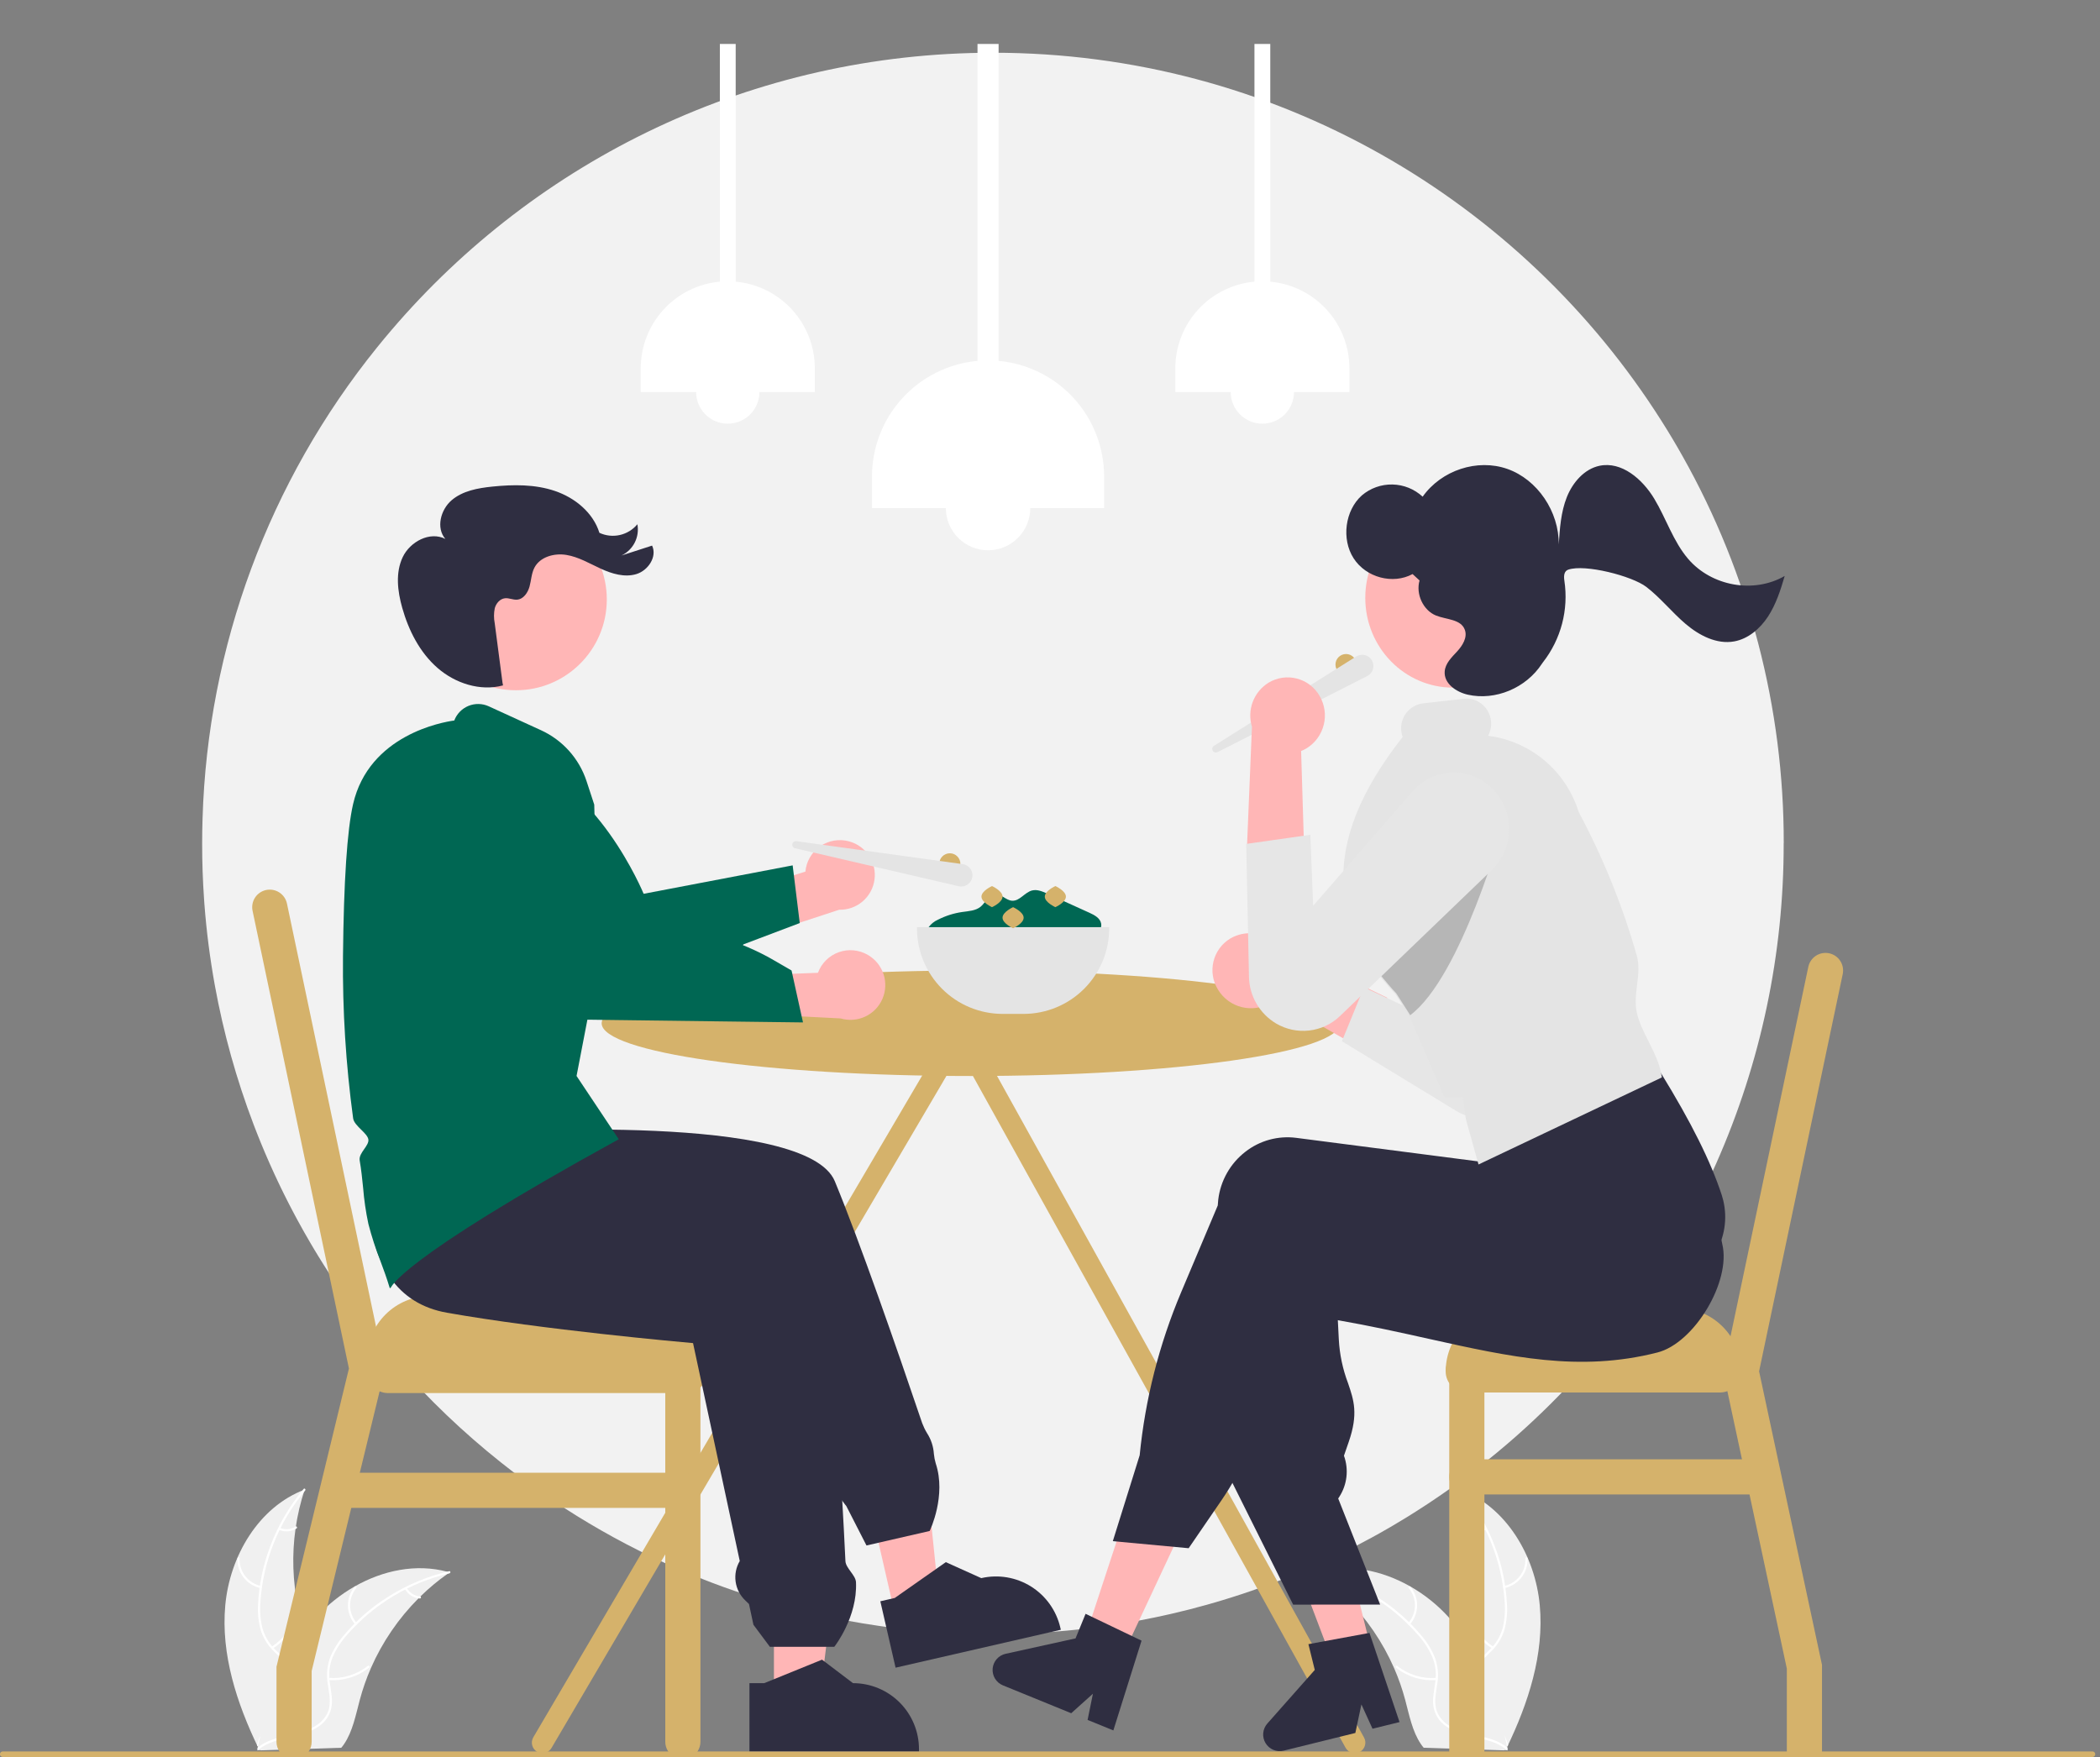 <svg fill="none" save-fill="" version="1.1" viewBox="0 0 239 200" xmlns="http://www.w3.org/2000/svg">
 <rect x="0" y="0" width="239" height="200" fill="#808080" stroke="none"/>
 <g clip-path="url(#clip0_112_205)">
  <path d="m203 96c0.02 12.538-2.592 24.94-7.667 36.404-0.164 0.37-0.33 0.738-0.498 1.104-0.083 0.184-0.169 0.366-0.254 0.55-0.085 0.182-0.17 0.366-0.258 0.548-0.112 0.235-0.224 0.469-0.339 0.702-0.141 0.294-0.285 0.586-0.433 0.878-0.018 0.04-0.038 0.081-0.061 0.121-0.123 0.247-0.246 0.494-0.374 0.741-0.027 0.053-0.054 0.107-0.083 0.159-0.146 0.287-0.297 0.575-0.449 0.86v2e-3c-0.162 0.303-0.324 0.605-0.487 0.907-0.404 0.745-0.82 1.483-1.246 2.215-0.128 0.217-0.254 0.435-0.384 0.651-0.119 0.202-0.238 0.401-0.359 0.601-0.083 0.139-0.166 0.276-0.251 0.413-0.135 0.222-0.272 0.444-0.411 0.667-2e-3 2e-3 -2e-3 2e-3 -2e-3 4e-3 -0.308 0.494-0.622 0.985-0.938 1.472h-3e-3c-0.146 0.227-0.294 0.452-0.442 0.676v2e-3c-0.446 0.674-0.902 1.34-1.367 2v2e-3c-1e-3 0-3e-3 1e-3 -4e-3 3e-3v2e-3l-5e-3 4e-3c-0.368 0.528-0.743 1.051-1.126 1.569v2e-3c-0.245 0.333-0.492 0.665-0.741 0.992-0.204 0.27-0.411 0.538-0.619 0.806-0.043 0.058-0.088 0.115-0.135 0.173v2e-3c-0.056 0.074-0.112 0.146-0.173 0.22v2e-3c-0.886 1.134-1.8 2.245-2.74 3.333h-2e-3c-0.05 0.061-0.101 0.119-0.153 0.178-0.049 0.058-0.103 0.116-0.155 0.177h-2e-3c-0.079 0.092-0.16 0.184-0.24 0.276-0.079 0.092-0.162 0.184-0.245 0.276v2e-3c-4.902 5.531-10.465 10.438-16.564 14.611-0.812 0.559-1.635 1.103-2.468 1.632-0.207 0.132-0.413 0.262-0.622 0.393-0.063 0.042-0.126 0.08-0.189 0.119-0.11 0.069-0.222 0.139-0.334 0.208-0.11 0.068-0.222 0.137-0.334 0.205-0.447 0.273-0.898 0.543-1.349 0.808-0.113 0.067-0.227 0.132-0.341 0.199-0.113 0.065-0.227 0.13-0.342 0.196-1e-3 2e-3 -3e-3 4e-3 -5e-3 5e-3 -3e-3 2e-3 -5e-3 3e-3 -8e-3 4e-3l-5e-3 2e-3 -4e-3 4e-3h-2e-3c-0.566 0.326-1.134 0.647-1.708 0.956-1.028 0.561-2.067 1.102-3.115 1.623-0.261 0.13-0.523 0.258-0.786 0.386-0.218 0.106-0.438 0.211-0.655 0.314-0.061 0.03-0.119 0.059-0.18 0.086-0.182 0.085-0.364 0.17-0.545 0.253-0.198 0.095-0.398 0.184-0.595 0.274-0.222 0.101-0.442 0.2-0.664 0.299-0.835 0.372-1.679 0.731-2.525 1.077-3.023 1.238-6.112 2.306-9.254 3.2-0.146 0.043-0.294 0.086-0.442 0.126-1.344 0.377-2.699 0.722-4.062 1.035-2.382 0.547-4.785 0.997-7.209 1.349-5e-3 0-0.012 2e-3 -0.016 2e-3 -0.29 0.042-0.581 0.083-0.871 0.123-0.025 5e-3 -0.052 9e-3 -0.078 0.012-3e-3 2e-3 -5e-3 2e-3 -9e-3 0 0 0 0 2e-3 -3e-3 0-0.321 0.042-0.642 0.085-0.965 0.125-0.022 5e-3 -0.045 7e-3 -0.067 9e-3 -0.301 0.036-0.604 0.072-0.907 0.106-0.325 0.036-0.651 0.069-0.978 0.103-0.25 0.025-0.499 0.049-0.748 0.072-0.022 4e-3 -0.045 6e-3 -0.067 6e-3 -0.227 0.021-0.453 0.041-0.68 0.059-9e-3 0-0.02 2e-3 -0.029 2e-3 -0.198 0.018-0.395 0.031-0.593 0.047-2.323 0.184-4.668 0.275-7.036 0.274-2.57 0-5.113-0.107-7.631-0.321-9e-3 0-0.018-2e-3 -0.027-2e-3 -0.536-0.045-1.072-0.094-1.607-0.148-0.141-0.014-0.28-0.03-0.422-0.043-0.027-2e-3 -0.054-4e-3 -0.081-9e-3 -0.042-4e-3 -0.085-9e-3 -0.13-0.013-0.022-3e-3 -0.047-5e-3 -0.069-9e-3 -0.187-0.021-0.373-0.041-0.561-0.063-0.209-0.025-0.42-0.05-0.629-0.077-0.209-0.024-0.42-0.051-0.628-0.08-0.045-5e-3 -0.092-9e-3 -0.137-0.018-0.153-0.018-0.305-0.038-0.456-0.061-0.074-9e-3 -0.146-0.02-0.218-0.031-0.145-0.021-0.289-0.041-0.435-0.063-0.004 0-0.011-2e-3 -0.016-2e-3 -4.583-0.662-9.107-1.682-13.532-3.051h-0.002c-0.24-0.074-0.48-0.15-0.72-0.226-0.072-0.02-0.144-0.043-0.215-0.068-0.624-0.199-1.244-0.406-1.861-0.619-0.851-0.292-1.695-0.597-2.534-0.916-0.229-0.087-0.456-0.175-0.685-0.262-0.456-0.18-0.909-0.359-1.36-0.543-0.77-0.315-1.534-0.639-2.294-0.972h-0.002v-3e-3c-0.709-0.311-1.413-0.633-2.112-0.965-0.021-6e-3 -0.04-0.015-0.058-0.027-0.002 0-0.002-2e-3 -0.004-2e-3 -0.155-0.072-0.31-0.146-0.465-0.22l-0.004-2e-3c-3.85-1.845-7.562-3.965-11.108-6.343-1.138-0.76-2.256-1.547-3.355-2.358-0.886-0.654-1.76-1.323-2.621-2.009-4.289-3.409-8.259-7.202-11.859-11.332h-0.002v-2e-3c-0.254-0.29-0.5-0.577-0.752-0.869v-2e-3c-0.036-0.041-0.07-0.081-0.103-0.121-0.159-0.187-0.314-0.371-0.469-0.559v-2e-3c-0.211-0.25-0.417-0.499-0.619-0.75-0.045-0.054-0.088-0.106-0.13-0.159h-0.002v-3e-3c-0.166-0.202-0.33-0.406-0.491-0.61-0.083-0.101-0.164-0.204-0.245-0.308h-0.002v-2e-3c-0.489-0.617-0.969-1.24-1.439-1.869v-3e-3c-0.13-0.173-0.258-0.345-0.384-0.52h-0.002c-0.602-0.813-1.187-1.635-1.757-2.467v-2e-3c-0.215-0.312-0.429-0.626-0.64-0.943-0.211-0.316-0.42-0.634-0.626-0.952h-0.002c-0.213-0.327-0.424-0.656-0.633-0.987-0.011-0.018-0.022-0.034-0.031-0.049-0.206-0.326-0.41-0.654-0.611-0.983-0.162-0.263-0.321-0.523-0.476-0.786-0.108-0.177-0.213-0.352-0.316-0.532-0.038-0.061-0.072-0.121-0.105-0.179-0.238-0.407-0.471-0.813-0.705-1.221-0.272-0.481-0.541-0.965-0.803-1.45-0.108-0.2-0.215-0.402-0.321-0.604-0.038-0.065-0.072-0.13-0.105-0.198-0.126-0.237-0.251-0.475-0.375-0.715-0.123-0.238-0.247-0.479-0.368-0.719s-0.242-0.48-0.361-0.722c-0.09-0.182-0.18-0.366-0.267-0.548-0.009-0.015-0.017-0.031-0.025-0.047-0.04-0.085-0.083-0.168-0.121-0.254-9e-3 -0.013-0.016-0.027-0.02-0.042-0.092-0.189-0.182-0.375-0.269-0.564-0.117-0.242-0.229-0.487-0.341-0.731-0.081-0.171-0.157-0.344-0.236-0.517-0.112-0.242-0.222-0.487-0.33-0.734-0.114-0.253-0.224-0.509-0.334-0.765-0.029-0.065-0.056-0.128-0.083-0.193-0.052-0.117-0.101-0.233-0.15-0.35-0.132-0.31-0.263-0.624-0.391-0.936-0.146-0.352-0.288-0.705-0.426-1.059-0.132-0.33-0.261-0.661-0.386-0.992l-0.047-0.122v-2e-3c-1.95-5.125-3.426-10.419-4.408-15.814v-2e-3c-0.56-3.08-0.959-6.188-1.194-9.31-0.013-0.17-0.025-0.341-0.036-0.511-0.148-2.112-0.221-4.233-0.218-6.361 0-0.945 0.015-1.885 0.045-2.821 0.582-19.567 7.557-38.404 19.858-53.632 0.541-0.671 1.091-1.334 1.652-1.988 16.505-19.315 41.045-31.558 68.445-31.558 32.034 0 60.161 16.736 76.107 41.943 0.831 1.306 1.625 2.636 2.384 3.991 7.569 13.452 11.534 28.631 11.509 44.066z" fill="#F2F2F2"/>
  <path d="m155.23 197.76-44.671-80.541c-0.013-0.197-0.074-0.388-0.178-0.556s-0.248-0.307-0.419-0.407c-0.195-0.112-0.419-0.166-0.645-0.155-7e-3 -1e-3 -0.014-1e-3 -0.022-1e-3 -7e-3 0-0.014 0-0.021 1e-3 -0.306-0.015-0.605 0.09-0.836 0.291-0.23 0.201-0.374 0.484-0.401 0.789l-47.345 80.579c-0.079 0.136-0.13 0.287-0.151 0.443-0.021 0.157-0.01 0.316 0.03 0.468s0.111 0.295 0.207 0.42c0.096 0.126 0.216 0.231 0.352 0.309 0.137 0.079 0.287 0.13 0.444 0.151s0.315 0.01 0.468-0.031c0.152-0.041 0.295-0.111 0.42-0.207s0.23-0.216 0.309-0.353l46.491-79.126 43.887 79.126c0.079 0.137 0.184 0.257 0.309 0.353s0.268 0.166 0.42 0.207c0.153 0.041 0.312 0.052 0.468 0.031s0.307-0.072 0.444-0.151c0.136-0.078 0.256-0.183 0.352-0.309 0.096-0.125 0.167-0.268 0.207-0.42 0.041-0.152 0.052-0.311 0.031-0.468-0.021-0.156-0.072-0.307-0.151-0.443z" fill="#D5B26B"/>
  <path d="m101.9 183.94 5.049-1.159-2.065-20.026-7.452 1.709 4.468 19.476z" fill="#FFB6B6"/>
  <path d="m105.8 174.27-7.186 1.648-2.297-4.49-0.13-0.159c-1.019-1.251-1.585-2.81-1.605-4.424l-5.972-15.798-0.488-0.233c-0.378-0.179-0.713-0.437-0.983-0.757-0.27-0.32-0.469-0.693-0.583-1.095-0.114-0.403-0.141-0.825-0.079-1.239s0.211-0.809 0.439-1.161l-0.632-1.672-17.841 0.033-0.018-5e-3 -21.908-6.146 2.3-13.713 6.163 3.877c2.031-0.132 36.818-2.268 40.032 5.528 2.862 6.942 6.986 18.803 9.941 27.53 0.148 0.392 0.331 0.77 0.547 1.128 0.46 0.708 0.73 1.523 0.784 2.365 0.035 0.367 0.105 0.729 0.209 1.083 1.228 3.672-0.643 7.603-0.662 7.642l-0.028 0.058z" fill="#2F2E41"/>
  <path d="m100.19 182.27 1.642-0.377 5.811-4.077 4.034 1.818c1.941-0.445 3.98-0.101 5.668 0.957 1.687 1.058 2.886 2.743 3.331 4.684l0.055 0.238-18.806 4.315-1.735-7.558z" fill="#2F2E41"/>
  <path d="m25.639 182.72c0.513-5.587 3.786-11.182 9.036-13.164-1.909 5.796-1.707 12.08 0.571 17.741 0.886 2.18 2.099 4.513 1.404 6.761-0.433 1.399-1.567 2.495-2.851 3.199-1.284 0.703-2.723 1.065-4.143 1.42l-0.274 0.242c-2.436-5.055-4.256-10.611-3.743-16.199z" fill="#F0F0F0"/>
  <g fill="#fff">
   <path d="m34.731 169.66c-2.98 3.563-4.761 7.974-5.091 12.607-0.089 0.996-0.02 1.999 0.204 2.974 0.249 0.943 0.745 1.801 1.438 2.487 0.633 0.652 1.356 1.246 1.82 2.041 0.231 0.41 0.373 0.864 0.416 1.334 0.043 0.469-0.013 0.941-0.166 1.387-0.351 1.12-1.083 2.048-1.831 2.93-0.83 0.98-1.708 1.984-2.033 3.258-0.039 0.154-0.277 0.084-0.237-0.07 0.566-2.216 2.657-3.532 3.61-5.542 0.445-0.938 0.609-2.016 0.133-2.975-0.416-0.84-1.161-1.453-1.808-2.107-0.686-0.659-1.2-1.476-1.497-2.379-0.273-0.96-0.38-1.96-0.318-2.956 0.105-2.245 0.563-4.459 1.356-6.562 0.892-2.405 2.188-4.64 3.834-6.607 0.102-0.122 0.271 0.059 0.17 0.18z"/>
   <path d="m29.658 180.77c-0.77-0.161-1.457-0.591-1.94-1.212-0.482-0.621-0.729-1.393-0.694-2.179 0.002-0.032 0.016-0.062 0.039-0.084 0.024-0.021 0.054-0.033 0.087-0.033 0.032 1e-3 0.063 0.014 0.085 0.036 0.023 0.023 0.036 0.054 0.036 0.086-0.033 0.731 0.196 1.451 0.646 2.028 0.451 0.577 1.093 0.975 1.81 1.12 0.156 0.032 0.085 0.269-0.07 0.238z"/>
   <path d="m30.917 187.44c1.353-0.868 2.329-2.214 2.734-3.77 0.04-0.154 0.277-0.084 0.237 0.07-0.424 1.619-1.443 3.017-2.853 3.918-0.135 0.085-0.252-0.132-0.118-0.218z"/>
   <path d="m31.856 173.91c0.285 0.124 0.596 0.176 0.906 0.15 0.31-0.026 0.608-0.128 0.869-0.297 0.133-0.088 0.251 0.13 0.118 0.217-0.289 0.186-0.619 0.298-0.961 0.327-0.342 0.03-0.686-0.026-1.002-0.16-0.031-0.01-0.057-0.032-0.072-0.06-0.016-0.029-0.02-0.062-0.011-0.094 0.009-0.031 0.031-0.057 0.06-0.073 0.029-0.016 0.062-0.019 0.094-0.01z"/>
  </g>
  <path d="m51.173 178.98c-0.082 0.056-0.163 0.113-0.245 0.172-1.094 0.771-2.124 1.63-3.079 2.568-0.075 0.071-0.15 0.144-0.223 0.218-2.277 2.284-4.111 4.97-5.407 7.923-0.515 1.176-0.939 2.389-1.27 3.629-0.457 1.712-0.816 3.605-1.783 5.025-0.099 0.15-0.208 0.292-0.325 0.428l-9.144 0.294c-0.021-0.01-0.042-0.017-0.063-0.027l-0.365 0.028c0.013-0.065 0.027-0.132 0.04-0.197 0.007-0.038 0.016-0.076 0.023-0.114 0.005-0.025 0.011-0.05 0.014-0.073 0.002-9e-3 0.004-0.017 0.005-0.024 0.003-0.023 0.009-0.044 0.013-0.065 0.08-0.376 0.162-0.753 0.248-1.129-1e-4 -2e-3 -1e-4 -2e-3 0.002-4e-3 0.623-2.876 1.585-5.667 2.865-8.316 0.039-0.079 0.078-0.159 0.122-0.238 0.595-1.173 1.284-2.296 2.062-3.357 0.428-0.58 0.884-1.138 1.369-1.671 1.253-1.376 2.715-2.547 4.332-3.468 3.224-1.837 6.999-2.622 10.538-1.677 0.09 0.024 0.179 0.048 0.27 0.075z" fill="#F0F0F0"/>
  <g fill="#fff">
   <path d="m51.156 179.09c-4.524 1.051-8.602 3.5-11.655 7.001-0.67 0.741-1.22 1.584-1.628 2.497-0.369 0.903-0.489 1.887-0.349 2.852 0.113 0.901 0.333 1.811 0.224 2.725-0.062 0.466-0.223 0.915-0.471 1.315-0.248 0.401-0.578 0.744-0.968 1.009-0.955 0.683-2.098 0.983-3.226 1.237-1.253 0.282-2.558 0.555-3.585 1.376-0.124 0.1-0.272-0.099-0.147-0.198 1.786-1.429 4.248-1.22 6.219-2.251 0.92-0.482 1.7-1.243 1.898-2.296 0.173-0.92-0.053-1.858-0.175-2.771-0.151-0.939-0.069-1.9 0.237-2.8 0.36-0.931 0.876-1.794 1.526-2.551 1.435-1.729 3.134-3.222 5.033-4.423 2.16-1.384 4.541-2.387 7.039-2.968 0.155-0.035 0.18 0.211 0.027 0.246z"/>
   <path d="m40.418 184.91c-0.518-0.591-0.808-1.348-0.82-2.134-0.011-0.787 0.257-1.552 0.758-2.158 0.102-0.123 0.297 0.03 0.195 0.152-0.467 0.564-0.717 1.277-0.705 2.009 0.012 0.732 0.285 1.436 0.771 1.984 0.105 0.119-0.094 0.266-0.199 0.148v-1e-3z"/>
   <path d="m37.407 190.99c1.603 0.121 3.193-0.366 4.453-1.364 0.125-0.099 0.272 0.099 0.147 0.198-1.313 1.037-2.968 1.541-4.636 1.41-0.159-0.012-0.122-0.257 0.036-0.244z"/>
   <path d="m46.303 180.76c0.153 0.271 0.37 0.499 0.633 0.665s0.563 0.264 0.873 0.286c0.159 0.01 0.122 0.255-0.036 0.244-0.343-0.025-0.674-0.133-0.964-0.316-0.291-0.183-0.532-0.434-0.704-0.732-0.018-0.026-0.026-0.059-0.021-0.091 0.005-0.032 0.022-0.061 0.047-0.082 0.026-0.019 0.059-0.027 0.092-0.022 0.032 4e-3 0.061 0.022 0.081 0.048z"/>
  </g>
  <path d="m175.24 182.72c-0.513-5.587-3.786-11.182-9.036-13.164 1.909 5.796 1.707 12.08-0.571 17.741-0.887 2.18-2.1 4.513-1.404 6.761 0.433 1.399 1.567 2.495 2.851 3.199 1.284 0.703 2.723 1.065 4.143 1.42l0.274 0.242c2.436-5.055 4.257-10.611 3.743-16.199z" fill="#F0F0F0"/>
  <g fill="#fff">
   <path d="m166.15 169.66c2.98 3.563 4.761 7.974 5.091 12.607 0.089 0.996 0.02 1.999-0.203 2.974-0.249 0.943-0.746 1.801-1.438 2.487-0.633 0.652-1.357 1.246-1.82 2.041-0.231 0.41-0.373 0.864-0.416 1.334-0.044 0.469 0.013 0.941 0.165 1.387 0.351 1.12 1.083 2.048 1.831 2.93 0.83 0.98 1.708 1.984 2.033 3.258 0.04 0.154 0.277 0.084 0.238-0.07-0.567-2.216-2.658-3.532-3.611-5.542-0.444-0.938-0.609-2.016-0.133-2.975 0.416-0.84 1.161-1.453 1.808-2.107 0.686-0.659 1.2-1.476 1.497-2.379 0.272-0.96 0.38-1.96 0.317-2.956-0.105-2.245-0.563-4.459-1.356-6.562-0.891-2.405-2.188-4.64-3.833-6.607-0.102-0.122-0.271 0.059-0.17 0.18z"/>
   <path d="m171.22 180.77c0.77-0.161 1.457-0.591 1.94-1.212 0.482-0.621 0.728-1.393 0.694-2.179-2e-3 -0.032-0.016-0.062-0.04-0.084-0.023-0.021-0.054-0.033-0.086-0.033-0.032 1e-3 -0.063 0.014-0.085 0.037-0.023 0.022-0.036 0.053-0.037 0.085 0.034 0.731-0.196 1.451-0.646 2.028-0.45 0.578-1.092 0.975-1.81 1.12-0.156 0.032-0.085 0.269 0.07 0.238z"/>
   <path d="m169.96 187.44c-1.353-0.868-2.329-2.214-2.734-3.77-0.04-0.154-0.277-0.084-0.237 0.07 0.424 1.619 1.443 3.017 2.853 3.918 0.134 0.085 0.252-0.132 0.118-0.218z"/>
   <path d="m169.02 173.91c-0.285 0.124-0.597 0.176-0.906 0.15-0.31-0.026-0.609-0.128-0.869-0.297-0.133-0.088-0.251 0.13-0.118 0.217 0.288 0.186 0.618 0.298 0.96 0.327 0.342 0.03 0.687-0.026 1.002-0.16 0.031-0.01 0.057-0.032 0.073-0.06 0.015-0.029 0.019-0.062 0.011-0.094-9e-3 -0.031-0.031-0.057-0.059-0.073-0.029-0.016-0.063-0.019-0.094-0.01z"/>
  </g>
  <path d="m149.7 178.98c0.082 0.056 0.163 0.113 0.245 0.172 1.094 0.771 2.124 1.63 3.079 2.568 0.075 0.071 0.15 0.144 0.223 0.218 2.277 2.284 4.11 4.97 5.407 7.923 0.515 1.176 0.939 2.389 1.27 3.629 0.457 1.712 0.815 3.605 1.783 5.025 0.099 0.15 0.207 0.292 0.324 0.428l9.144 0.294c0.021-0.01 0.042-0.017 0.064-0.027l0.364 0.028c-0.013-0.065-0.027-0.132-0.04-0.197-7e-3 -0.038-0.016-0.076-0.023-0.114-5e-3 -0.025-0.011-0.05-0.014-0.073-2e-3 -9e-3 -4e-3 -0.017-6e-3 -0.024-3e-3 -0.023-9e-3 -0.044-0.012-0.065-0.08-0.376-0.163-0.753-0.248-1.129 0-2e-3 0-2e-3 -2e-3 -4e-3 -0.623-2.876-1.585-5.667-2.865-8.316-0.04-0.079-0.079-0.159-0.122-0.238-0.595-1.173-1.285-2.296-2.062-3.357-0.428-0.58-0.885-1.138-1.369-1.671-1.253-1.376-2.715-2.547-4.332-3.468-3.224-1.837-7-2.622-10.538-1.677-0.091 0.024-0.18 0.048-0.27 0.075z" fill="#F0F0F0"/>
  <g fill="#fff">
   <path d="m149.72 179.09c4.525 1.051 8.603 3.5 11.656 7.001 0.67 0.741 1.22 1.584 1.628 2.497 0.369 0.903 0.489 1.887 0.349 2.852-0.113 0.901-0.333 1.811-0.225 2.725 0.063 0.466 0.223 0.915 0.471 1.315 0.248 0.401 0.578 0.744 0.968 1.009 0.954 0.683 2.098 0.983 3.226 1.237 1.252 0.282 2.558 0.555 3.584 1.376 0.125 0.1 0.272-0.099 0.148-0.198-1.786-1.429-4.248-1.22-6.219-2.251-0.92-0.482-1.7-1.243-1.898-2.296-0.173-0.92 0.053-1.858 0.175-2.771 0.151-0.939 0.069-1.9-0.237-2.8-0.361-0.931-0.877-1.794-1.526-2.551-1.436-1.729-3.135-3.222-5.034-4.423-2.16-1.384-4.54-2.387-7.039-2.968-0.154-0.035-0.18 0.211-0.027 0.246z"/>
   <path d="m160.46 184.91c0.518-0.591 0.808-1.348 0.82-2.134 0.011-0.787-0.257-1.552-0.758-2.158-0.102-0.123-0.297 0.03-0.195 0.152 0.467 0.564 0.717 1.277 0.705 2.009s-0.285 1.436-0.77 1.984c-0.106 0.119 0.093 0.266 0.198 0.148v-1e-3z"/>
   <path d="m163.47 190.99c-1.603 0.121-3.193-0.366-4.452-1.364-0.125-0.099-0.272 0.099-0.148 0.198 1.313 1.037 2.969 1.541 4.636 1.41 0.159-0.012 0.122-0.257-0.036-0.244z"/>
   <path d="m154.58 180.76c-0.153 0.271-0.37 0.499-0.633 0.665s-0.563 0.264-0.873 0.286c-0.159 0.01-0.121 0.255 0.037 0.244 0.342-0.025 0.673-0.133 0.964-0.316s0.532-0.434 0.704-0.732c0.018-0.026 0.026-0.059 0.021-0.091s-0.022-0.061-0.047-0.082c-0.026-0.019-0.059-0.027-0.092-0.022-0.032 4e-3 -0.061 0.022-0.081 0.048z"/>
  </g>
  <path d="m238.46 199.68c0 0.084-0.034 0.164-0.093 0.224-0.06 0.059-0.14 0.093-0.225 0.093h-237.83c-0.084 0-0.165-0.033-0.225-0.093-0.06-0.059-0.093-0.14-0.093-0.224 0-0.085 0.033-0.165 0.093-0.225 0.06-0.06 0.14-0.093 0.225-0.093h237.83c0.085 0 0.165 0.034 0.225 0.093 0.059 0.06 0.093 0.14 0.093 0.225z" fill="#D5B26B"/>
  <path d="m153.19 76.848c0.664 0 1.201-0.538 1.201-1.201s-0.537-1.201-1.201-1.201c-0.663 0-1.2 0.537-1.2 1.201s0.537 1.201 1.2 1.201z" fill="#D5B26B"/>
  <path d="m138.16 84.896 16.188-10.17c0.146-0.092 0.31-0.153 0.48-0.18 0.171-0.027 0.346-0.019 0.513 0.023 0.168 0.042 0.326 0.118 0.463 0.223 0.138 0.105 0.253 0.236 0.338 0.387 0.085 0.15 0.139 0.317 0.158 0.488 0.02 0.172 4e-3 0.346-0.046 0.511s-0.133 0.319-0.244 0.452c-0.111 0.133-0.247 0.241-0.402 0.32l-17.042 8.663c-0.095 0.048-0.204 0.058-0.306 0.027-0.101-0.031-0.187-0.099-0.24-0.192-0.052-0.092-0.067-0.201-0.041-0.304 0.026-0.103 0.091-0.192 0.181-0.248z" fill="#E4E4E4"/>
  <path d="m105.68 106.8c-0.127-0.189-0.194-0.413-0.191-0.642 4e-3 -0.228 0.077-0.45 0.21-0.636 0.274-0.367 0.638-0.656 1.058-0.839 0.866-0.441 1.799-0.736 2.761-0.873 0.731-0.104 1.53-0.137 2.097-0.61 0.563-0.47 0.877-1.348 1.607-1.422 0.706-0.07 1.249 0.702 1.957 0.75 0.872 0.059 1.443-0.962 2.292-1.171 0.568-0.14 1.153 0.107 1.686 0.349l3.198 1.451 1.64 0.744c0.572 0.259 1.218 0.609 1.326 1.229 0.149 0.851-0.798 1.452-1.607 1.754-5.78 2.133-12.131 2.134-17.911 2e-3" fill="#006753"/>
  <g fill="#D5B26B">
   <path d="m110.5 122.48c23.21 0 42.026-2.688 42.026-6.004s-18.816-6.004-42.026-6.004-42.026 2.688-42.026 6.004 18.816 6.004 42.026 6.004z"/>
   <path d="m195.75 153.7h-28.819c-1.326 0-2.401 1.075-2.401 2.402 0 1.326 1.075 2.401 2.401 2.401h28.819c1.326 0 2.401-1.075 2.401-2.401 0-1.327-1.075-2.402-2.401-2.402z"/>
   <path d="m209.72 110.88-9.518 45.215 2.479 11.573 4.68 21.84v9.817c0 0.013-1e-3 0.027-3e-3 0.04-1e-3 0.217-0.041 0.432-0.117 0.635h-3.763c-0.076-0.203-0.115-0.418-0.117-0.635-2e-3 -0.013-3e-3 -0.027-3e-3 -0.04v-9.395l-4.248-19.823-0.859-4.003-1.662-7.757-0.481-2.246v-3e-3l0.475-2.252 0.366-1.737 8.854-42.051c0.053-0.257 0.157-0.501 0.305-0.719 0.149-0.217 0.338-0.403 0.558-0.547 0.22-0.143 0.467-0.243 0.725-0.291 0.259-0.049 0.524-0.046 0.781 8e-3 0.258 0.054 0.502 0.158 0.719 0.306 0.217 0.149 0.403 0.339 0.546 0.559 0.144 0.22 0.243 0.466 0.291 0.725 0.049 0.258 0.046 0.524-8e-3 0.781z"/>
   <path d="m168.94 156.1v43.227c1e-3 0.013 0 0.027-2e-3 0.04-2e-3 0.217-0.042 0.432-0.118 0.635h-3.762c-0.076-0.203-0.116-0.418-0.117-0.635-3e-3 -0.013-3e-3 -0.027-3e-3 -0.04v-43.227c0-0.531 0.211-1.04 0.586-1.415 0.375-0.376 0.884-0.586 1.415-0.586s1.04 0.21 1.415 0.586c0.376 0.375 0.586 0.884 0.586 1.415z"/>
   <path d="m171.74 148.89h19.213c1.91 0 3.743 0.759 5.094 2.11 1.351 1.352 2.11 3.184 2.11 5.095h-33.621c0-1.911 0.759-3.743 2.11-5.095 1.351-1.351 3.184-2.11 5.094-2.11z"/>
   <path d="m200.56 170.11h-33.621c-0.53 0-1.039-0.211-1.415-0.587-0.375-0.375-0.586-0.884-0.586-1.415 0-0.53 0.211-1.039 0.586-1.415 0.376-0.375 0.885-0.586 1.415-0.586h33.621c0.531 0 1.04 0.211 1.416 0.586 0.375 0.376 0.586 0.885 0.586 1.415 0 0.531-0.211 1.04-0.586 1.415-0.376 0.376-0.885 0.587-1.416 0.587z"/>
   <path d="m44.167 158.57h33.912c1.326 0 2.401-1.075 2.401-2.401v-0.728c0-1.327-1.075-2.402-2.401-2.402h-33.912c-1.326 0-2.401 1.075-2.401 2.402v0.728c0 1.326 1.075 2.401 2.401 2.401z"/>
   <path d="m43.817 155.84-0.614 2.53-2.252 9.264-0.971 4.003-4.51 18.566v8.056c0.001 0.394-0.116 0.78-0.336 1.107-0.173 0.265-0.409 0.483-0.686 0.635h-1.959c-0.277-0.152-0.513-0.37-0.686-0.635-0.22-0.327-0.337-0.713-0.336-1.107v-8.536l5.011-20.627 3.234-13.32-10.967-52.099c-0.054-0.258-0.057-0.523-9e-3 -0.781 0.048-0.259 0.147-0.505 0.291-0.725 0.144-0.22 0.329-0.41 0.546-0.558s0.461-0.253 0.718-0.307 0.523-0.056 0.781-8e-3c0.258 0.049 0.504 0.148 0.725 0.292 0.22 0.143 0.409 0.329 0.557 0.546 0.148 0.217 0.252 0.462 0.306 0.719l10.137 48.145 0.467 2.22 0.544 2.588 0.008 0.032z"/>
   <path d="m79.717 155.81v42.451c0.001 0.394-0.116 0.78-0.336 1.107-0.173 0.264-0.409 0.483-0.686 0.635h-1.961c-0.276-0.153-0.51-0.371-0.683-0.635-0.22-0.327-0.337-0.713-0.336-1.107v-42.451c0-0.531 0.211-1.04 0.586-1.415 0.375-0.376 0.884-0.586 1.415-0.586 0.531 0 1.04 0.21 1.415 0.586 0.375 0.375 0.586 0.884 0.586 1.415z"/>
   <path d="m80.48 155.81h-38.715v-1.092c0-0.946 0.186-1.883 0.548-2.757 0.362-0.874 0.893-1.668 1.562-2.337s1.463-1.2 2.337-1.562 1.811-0.548 2.757-0.548h24.306c1.911 0 3.743 0.759 5.094 2.11s2.11 3.183 2.11 5.094v1.092z"/>
   <path d="m77.715 171.64h-38.715c-0.531 0-1.04-0.211-1.415-0.586-0.375-0.376-0.586-0.885-0.586-1.416 0-0.53 0.211-1.039 0.586-1.415 0.375-0.375 0.884-0.586 1.415-0.586h38.715c0.531 0 1.04 0.211 1.415 0.586 0.375 0.376 0.586 0.885 0.586 1.415 0 0.531-0.211 1.04-0.586 1.416-0.375 0.375-0.884 0.586-1.415 0.586z"/>
  </g>
  <g fill="#FFB6B6">
   <path d="m127.47 189.09-4.206-2.012 5.778-17.581 6.208 2.969-7.78 16.624z"/>
   <path d="m155.98 187.5-4.523 1.116-6.553-17.304 6.675-1.647 4.401 17.835z"/>
   <path d="m138.64 112.68c0.6 0.975 1.557 1.676 2.667 1.954 1.11 0.279 2.285 0.112 3.273-0.464 0.199-0.12 0.388-0.256 0.564-0.408l13.298 7.631-0.577-7.833-12.54-6.046c-0.682-0.686-1.573-1.125-2.532-1.25s-1.932 0.072-2.767 0.559c-0.481 0.289-0.899 0.671-1.23 1.124s-0.568 0.967-0.697 1.513-0.148 1.112-0.055 1.665 0.296 1.082 0.596 1.555z"/>
  </g>
  <path d="m152.72 118.52 2.351 1.432 10.557 6.438c0.693 0.434 1.465 0.727 2.272 0.862s1.632 0.11 2.429-0.074 1.55-0.523 2.216-0.998 1.231-1.077 1.665-1.771c0.781-1.288 1.058-2.82 0.776-4.299l-4.692-23.442c-0.174-0.92-0.544-1.792-1.085-2.556s-1.241-1.402-2.052-1.871-1.713-0.757-2.645-0.845c-0.933-0.088-1.873 0.027-2.757 0.336-1.486 0.522-2.717 1.591-3.443 2.988-0.726 1.398-0.892 3.019-0.465 4.535l4.907 16.636-7.521-3.506-2.513 6.135z" fill="#E6E6E6"/>
  <path d="m147.17 182.65-7.238-14.516 1e-3 -0.033 0.715-26.624c9e-3 -0.237 0.028-0.474 0.057-0.708 0.126-1.068 0.464-2.1 0.993-3.035 0.529-0.936 1.239-1.757 2.088-2.416 0.814-0.636 1.746-1.105 2.743-1.377 0.997-0.273 2.037-0.344 3.062-0.21l20.696 2.678 0.717-2.935 0.134-0.049 19.83-7.267 0.114 0.186c2.597 4.226 4.412 12.667 4.907 15.153l7e-3 0.036c0.011 0.052 0.017 0.084 0.019 0.093 1.021 4.243-3.197 11.272-7.399 12.328-8.851 2.256-16.767 0.496-25.933-1.542-3.286-0.731-6.683-1.486-10.425-2.139l0.112 2.202c0.091 1.695 0.443 3.365 1.044 4.953 0.667 1.954 1.194 3.497 0.079 6.715l-0.539 1.556c0.28 0.773 0.376 1.6 0.282 2.417-0.095 0.816-0.378 1.599-0.827 2.287l-0.109 0.166 4.773 12.078-9.903 3e-3z" fill="#2F2E41"/>
  <path d="m135.28 176.23-8.631-0.802 3.057-9.779c0.631-6.385 2.221-12.638 4.717-18.549l4.17-9.884c0.01-0.22 0.028-0.442 0.055-0.658 0.126-1.068 0.464-2.1 0.993-3.035 0.529-0.936 1.239-1.757 2.089-2.416 0.814-0.636 1.746-1.104 2.742-1.377 0.997-0.272 2.038-0.344 3.062-0.21l20.665 2.674 0.9-7.554 19.835-2.654 0.091 0.148c3.467 5.64 5.668 10.057 6.927 13.897 0.063 0.196 0.119 0.396 0.167 0.595 1.028 4.272-1.538 8.602-5.719 9.654-10.656 2.716-23.47 2.641-40.318-0.239l-8.153 19.404c-0.78 1.854-1.745 3.623-2.88 5.282l-3.769 5.503z" fill="#2F2E41"/>
  <path d="m165.38 78.273c5.521 0 9.997-4.576 9.997-10.22 0-5.644-4.476-10.22-9.997-10.22-5.522 0-9.998 4.576-9.998 10.22 0 5.645 4.476 10.22 9.998 10.22z" fill="#FFB6B6"/>
  <path d="m168.27 132.55-1.435-5.139-0.352-2.535-2.062 0.069-4.047-9.34-1.571-2.463c-0.321-0.337-0.611-0.662-0.872-0.973-1.637-1.851-2.95-3.966-3.883-6.254-0.654-1.645-1.038-3.384-1.137-5.15-0.294-5.219 1.906-10.74 6.725-16.879-0.079-0.217-0.131-0.443-0.157-0.673-0.086-0.746 0.126-1.495 0.59-2.086 0.463-0.59 1.141-0.974 1.886-1.067l4.648-0.522c0.362-0.041 0.728-0.009 1.077 0.092s0.675 0.272 0.957 0.501c0.296 0.237 0.541 0.53 0.722 0.862s0.293 0.697 0.332 1.074c0.062 0.582-0.052 1.17-0.329 1.686 2.369 0.301 4.601 1.279 6.429 2.816 1.827 1.538 3.172 3.57 3.874 5.853 2.781 5.192 4.998 10.667 6.612 16.332 0.318 1.11 0.176 2.253 0.039 3.358-0.126 1.021-0.257 2.077-0.037 3.13 0.224 1.07 0.762 2.144 1.333 3.281 0.653 1.302 1.328 2.649 1.511 4.021l0.012 0.097-20.865 9.908z" fill="#E4E4E4"/>
  <path d="m154.17 105.87c0.929 2.275 2.235 4.378 3.863 6.219 0.278 0.333 0.573 0.66 0.881 0.987l1.581 2.482c5.83-4.37 10.554-21.576 10.554-21.576l-6.578-1.28-10.301 13.167z" fill="#000" opacity=".2"/>
  <path d="m150.19 79.228c0.576 0.989 0.743 2.164 0.466 3.275-0.278 1.111-0.977 2.07-1.951 2.672-0.199 0.119-0.409 0.222-0.625 0.307l0.465 15.326-6.636-4.178 0.575-13.913c-0.283-0.926-0.25-1.919 0.091-2.825 0.342-0.906 0.973-1.673 1.797-2.182 0.479-0.29 1.012-0.481 1.567-0.562 0.554-0.081 1.12-0.049 1.662 0.092s1.051 0.39 1.495 0.731c0.445 0.341 0.817 0.768 1.094 1.256z" fill="#FFB6B6"/>
  <path d="m149.13 95.023-7.299 1.038 0.314 15.114c0.018 1.078 0.312 2.133 0.853 3.066s1.312 1.712 2.239 2.263c1.132 0.666 2.45 0.946 3.756 0.798 1.305-0.148 2.527-0.717 3.481-1.62l17.231-16.574c1.212-1.15 1.938-2.721 2.028-4.39 0.089-1.669-0.464-3.308-1.546-4.581-0.536-0.634-1.193-1.154-1.934-1.529-0.74-0.375-1.548-0.597-2.376-0.654s-1.659 0.053-2.444 0.324c-0.784 0.271-1.506 0.696-2.123 1.251-0.171 0.152-0.333 0.314-0.486 0.483l-11.377 13.089-0.317-8.079z" fill="#E6E6E6"/>
  <path d="m88.083 193.61h5.18l2.465-19.982-7.646 1e-3 8e-4 19.981z" fill="#FFB6B6"/>
  <path d="m58.72 78.57c5.71 0 10.339-4.629 10.339-10.339 0-5.71-4.629-10.339-10.339-10.339s-10.339 4.629-10.339 10.339c0 5.71 4.629 10.339 10.339 10.339z" fill="#FFB6B6"/>
  <path d="m94.954 187.45h-7.336l-1.87-2.507-0.506-2.362-0.436-0.422c-0.591-0.567-0.973-1.317-1.085-2.129s0.055-1.637 0.471-2.343l-5.317-24.805c-1.392-0.123-17.096-1.527-28.012-3.459-2.794-0.494-4.975-1.852-6.483-4.036-3.706-5.366-2.118-14.049-2.102-14.136l0.018-0.097 0.098-0.011 25.497-2.861 0.034 0.016c0.846 0.401 20.76 9.854 24.014 13.109 1.47 1.469 4.748 10.2 5.482 19.482 0.131 1.663-0.342 3.357-0.799 4.994-0.428 1.533-0.871 3.117-0.783 4.615 0.135 2.311 0.263 4.736 0.38 7.206 0.019 0.394 0.315 0.801 0.602 1.195 0.3 0.411 0.583 0.8 0.601 1.207 0.174 3.945-2.404 7.26-2.43 7.293l-0.04 0.051z" fill="#2F2E41"/>
  <path d="m96.624 95.769c-0.555-0.152-1.137-0.18-1.705-0.083-0.568 0.097-1.107 0.318-1.58 0.646-0.473 0.328-0.868 0.756-1.158 1.254-0.29 0.498-0.467 1.053-0.519 1.626l-8.591 2.685 0.358 5.619 12.079-3.962c0.969 0.023 1.913-0.31 2.653-0.936s1.225-1.502 1.362-2.462c0.137-0.96-0.082-1.936-0.617-2.745-0.535-0.809-1.347-1.393-2.284-1.643z" fill="#FFB6B6"/>
  <path d="m91.019 105.07-6.421 2.43-0.164 0.318c-0.394 0.764-1.075 1.34-1.893 1.601-0.818 0.262-1.707 0.188-2.471-0.206l-14.432 5.462s-6.445-6.449-11.033-12.205l1.564-9.618c0.362-2.232 1.132-4.378 2.271-6.331 9.41 2.063 14.812 15.218 14.812 15.218l16.96-3.236 0.807 6.567z" fill="#006753"/>
  <path d="m57.25 78.017c-2.588 0.699-5.442-0.23-7.462-1.993-2.02-1.763-3.284-4.261-4.012-6.842-0.533-1.89-0.786-3.988 0.055-5.762 0.841-1.774 3.106-2.971 4.853-2.075-1.078-1.256-0.539-3.333 0.719-4.407 1.259-1.074 2.987-1.382 4.634-1.551 2.389-0.244 4.857-0.272 7.131 0.502 2.274 0.774 4.339 2.466 5.051 4.76 0.727 0.338 1.545 0.426 2.327 0.25 0.782-0.177 1.483-0.608 1.994-1.225 0.132 0.71 0.026 1.443-0.301 2.086-0.327 0.643-0.857 1.161-1.508 1.473l3.483-1.129c0.599 1.268-0.451 2.838-1.793 3.244-1.342 0.406-2.792-0.038-4.065-0.625-1.274-0.587-2.508-1.328-3.892-1.557s-3.009 0.216-3.649 1.464c-0.335 0.654-0.353 1.419-0.547 2.127-0.195 0.708-0.688 1.443-1.42 1.501-0.463 0.037-0.916-0.21-1.377-0.16-0.572 0.062-1.01 0.581-1.162 1.135-0.115 0.565-0.116 1.148-0.004 1.714l0.885 6.764" fill="#2F2E41"/>
  <path d="m44.441 146.62c-2e-3 0-4e-3 0-0.006-1e-3l-0.082-0.014-0.024-0.079c-0.297-1-0.675-2.024-1.041-3.013-0.539-1.371-0.994-2.773-1.362-4.199-0.29-1.364-0.491-2.744-0.602-4.134-0.102-1.008-0.208-2.052-0.387-3.078-0.08-0.456 0.222-0.888 0.514-1.306 0.271-0.387 0.526-0.752 0.473-1.098-0.055-0.354-0.447-0.743-0.827-1.118-0.416-0.412-0.846-0.838-0.907-1.286-0.829-6.116-1.215-12.284-1.154-18.456 0.086-8.538 0.472-14.358 1.147-17.299 1.816-7.905 10.206-9.348 11.519-9.526 0.14-0.373 0.355-0.712 0.632-0.998 0.277-0.286 0.61-0.512 0.978-0.663 0.368-0.152 0.763-0.226 1.161-0.218s0.79 0.097 1.152 0.263l5.961 2.729c1.209 0.555 2.291 1.354 3.179 2.345s1.562 2.155 1.981 3.418l0.885 2.7 0.444 18.123-2.458 12.763 4.803 7.204c-25.598 14.054-25.897 16.943-25.979 16.943z" fill="#006753"/>
  <path d="m85.295 191.59h1.684l6.576-2.675 3.524 2.674h5e-4c1.992 0 3.902 0.792 5.31 2.2 1.409 1.408 2.2 3.318 2.2 5.31v0.244l-19.294 1e-3 -3e-4 -7.754z" fill="#2F2E41"/>
  <path d="m98.776 108.7c-0.497-0.292-1.051-0.471-1.624-0.525s-1.151 0.019-1.694 0.212c-0.542 0.194-1.036 0.504-1.445 0.909-0.409 0.405-0.725 0.894-0.925 1.434l-8.994 0.351-1.212 4.189 12.786 0.655c0.929 0.275 1.928 0.2 2.806-0.211 0.878-0.412 1.575-1.131 1.958-2.021 0.383-0.891 0.426-1.891 0.121-2.811s-0.937-1.697-1.776-2.182z" fill="#FFB6B6"/>
  <path d="m91.388 116.38-9.239-0.116-1.169-0.015-18.796-0.237s-5.104-4.87-9.549-9.883l0.623-4.506c0.608-4.422 2.801-8.473 6.172-11.398 6.366 4.253 10.057 12.673 10.057 12.673l6.19 2.769c4.356 0.195 8.601 1.438 12.374 3.624l2.035 1.179 1.302 5.91z" fill="#006753"/>
  <path d="m159.28 196.02-3.074 0.758-1.265-2.767-0.689 3.249-8.153 2.012c-0.391 0.097-0.802 0.066-1.174-0.088s-0.685-0.423-0.893-0.767c-0.209-0.344-0.301-0.746-0.265-1.147s0.2-0.78 0.466-1.081l5.401-6.104-0.724-2.934 6.949-1.281 3.421 10.15z" fill="#2F2E41"/>
  <path d="m126.71 196.97-2.931-1.196 0.606-2.981-2.47 2.22-7.774-3.173c-0.373-0.152-0.687-0.42-0.897-0.763s-0.305-0.745-0.271-1.146 0.196-0.781 0.461-1.083c0.266-0.303 0.621-0.513 1.014-0.6l7.959-1.753 1.142-2.798 6.371 3.055-3.21 10.218z" fill="#2F2E41"/>
  <path d="m116.5 115.41h-2.402c-2.582-3e-3 -5.057-1.03-6.883-2.856s-2.853-4.302-2.856-6.884v-0.133h21.88v0.133c-3e-3 2.582-1.03 5.058-2.856 6.884s-4.301 2.853-6.883 2.856z" fill="#E4E4E4"/>
  <g fill="#D5B26B">
   <path d="m114.1 102.06c0 0.663-1.201 1.201-1.201 1.201s-1.2-0.538-1.2-1.201 1.2-1.201 1.2-1.201 1.201 0.538 1.201 1.201z"/>
   <path d="m121.31 102.06c0 0.663-1.201 1.201-1.201 1.201s-1.201-0.538-1.201-1.201 1.201-1.201 1.201-1.201 1.201 0.538 1.201 1.201z"/>
   <path d="m116.5 104.46c0 0.664-1.201 1.201-1.201 1.201s-1.201-0.537-1.201-1.201c0-0.663 1.201-1.2 1.201-1.2s1.201 0.537 1.201 1.2z"/>
   <path d="m108.1 99.529c0.664 0 1.201-0.538 1.201-1.201 0-0.663-0.537-1.201-1.201-1.201-0.663 0-1.2 0.538-1.2 1.201 0 0.663 0.537 1.201 1.2 1.201z"/>
  </g>
  <path d="m90.634 95.748 18.938 2.615c0.171 0.024 0.336 0.082 0.484 0.171 0.149 0.089 0.277 0.207 0.379 0.347 0.101 0.14 0.173 0.299 0.211 0.468 0.038 0.169 0.041 0.343 0.01 0.513-0.032 0.17-0.097 0.332-0.193 0.476s-0.22 0.268-0.364 0.362c-0.145 0.095-0.307 0.16-0.478 0.19-0.17 0.03-0.345 0.026-0.513-0.013l-18.623-4.32c-0.103-0.024-0.194-0.087-0.252-0.176s-0.08-0.197-0.061-0.301c0.019-0.104 0.078-0.197 0.164-0.26s0.193-0.089 0.298-0.074z" fill="#E4E4E4"/>
  <g fill="#fff">
   <path d="m113.65 41.079v-36.079h-2.401v36.079c-3.281 0.299-6.332 1.814-8.554 4.248-2.221 2.433-3.453 5.609-3.454 8.904v3.602h8.406c0 1.274 0.506 2.495 1.406 3.396 0.901 0.901 2.123 1.407 3.397 1.407 1.273 0 2.495-0.506 3.396-1.407 0.901-0.901 1.407-2.122 1.407-3.396h8.405v-3.602c-1e-3 -3.295-1.232-6.471-3.454-8.904s-5.272-3.948-8.554-4.248z"/>
   <path d="m144.57 32.06v-27.06h-1.802v27.06c-2.461 0.225-4.749 1.361-6.415 3.186-1.666 1.825-2.59 4.207-2.59 6.678v2.702h6.304c0 0.955 0.379 1.872 1.055 2.547 0.675 0.676 1.592 1.055 2.547 1.055s1.872-0.38 2.547-1.055c0.676-0.675 1.055-1.592 1.055-2.547h6.304v-2.702c0-2.471-0.924-4.853-2.59-6.678-1.666-1.825-3.955-2.961-6.415-3.186z"/>
   <path d="m83.728 32.06v-27.06h-1.801v27.06c-2.461 0.225-4.749 1.361-6.415 3.186-1.666 1.825-2.59 4.207-2.59 6.678v2.702h6.304c0 0.955 0.38 1.872 1.055 2.547 0.675 0.676 1.592 1.055 2.547 1.055 0.955 0 1.872-0.38 2.547-1.055 0.676-0.675 1.055-1.592 1.055-2.547h6.304v-2.702c-2e-4 -2.471-0.924-4.853-2.59-6.678-1.666-1.825-3.954-2.961-6.415-3.186z"/>
  </g>
  <path d="m192.13 63.62c-1.699-1.982-2.507-4.611-3.866-6.861-1.358-2.25-3.722-4.264-6.22-3.741-1.722 0.361-3.052 1.88-3.726 3.574-0.673 1.694-0.799 3.562-0.917 5.391 0.041-3.76-2.436-7.406-5.849-8.606s-7.497 0.139-9.641 3.16c-0.936-0.867-2.158-1.361-3.433-1.388-1.276-0.027-2.517 0.415-3.488 1.243-1.919 1.714-2.343 4.977-0.932 7.164 1.41 2.187 4.465 3.001 6.707 1.788l0.793 0.729c-0.447 1.56 0.419 3.403 1.873 3.991 1.179 0.476 2.844 0.397 3.285 1.635 0.309 0.865-0.268 1.788-0.881 2.452s-1.341 1.351-1.414 2.27c-0.112 1.387 1.322 2.359 2.625 2.652 3.143 0.706 6.63-0.75 8.441-3.523 0.035-0.053 0.073-0.107 0.114-0.161 1.016-1.3 1.757-2.793 2.177-4.388 0.419-1.595 0.509-3.26 0.264-4.891-0.102-0.641 1e-3 -1.118 0.443-1.27 1.91-0.656 7.262 0.721 8.881 1.966 1.62 1.245 2.917 2.892 4.477 4.217 1.56 1.325 3.549 2.347 5.529 1.986 1.587-0.289 2.937-1.441 3.845-2.83 0.907-1.389 1.43-3.009 1.898-4.618-3.509 2.027-8.31 1.178-10.985-1.941z" fill="#2F2E41"/>
 </g>
 <defs>
  <clipPath id="clip0_112_205">
   <rect width="238.46" height="200" fill="#fff"/>
  </clipPath>
 </defs>
</svg>
